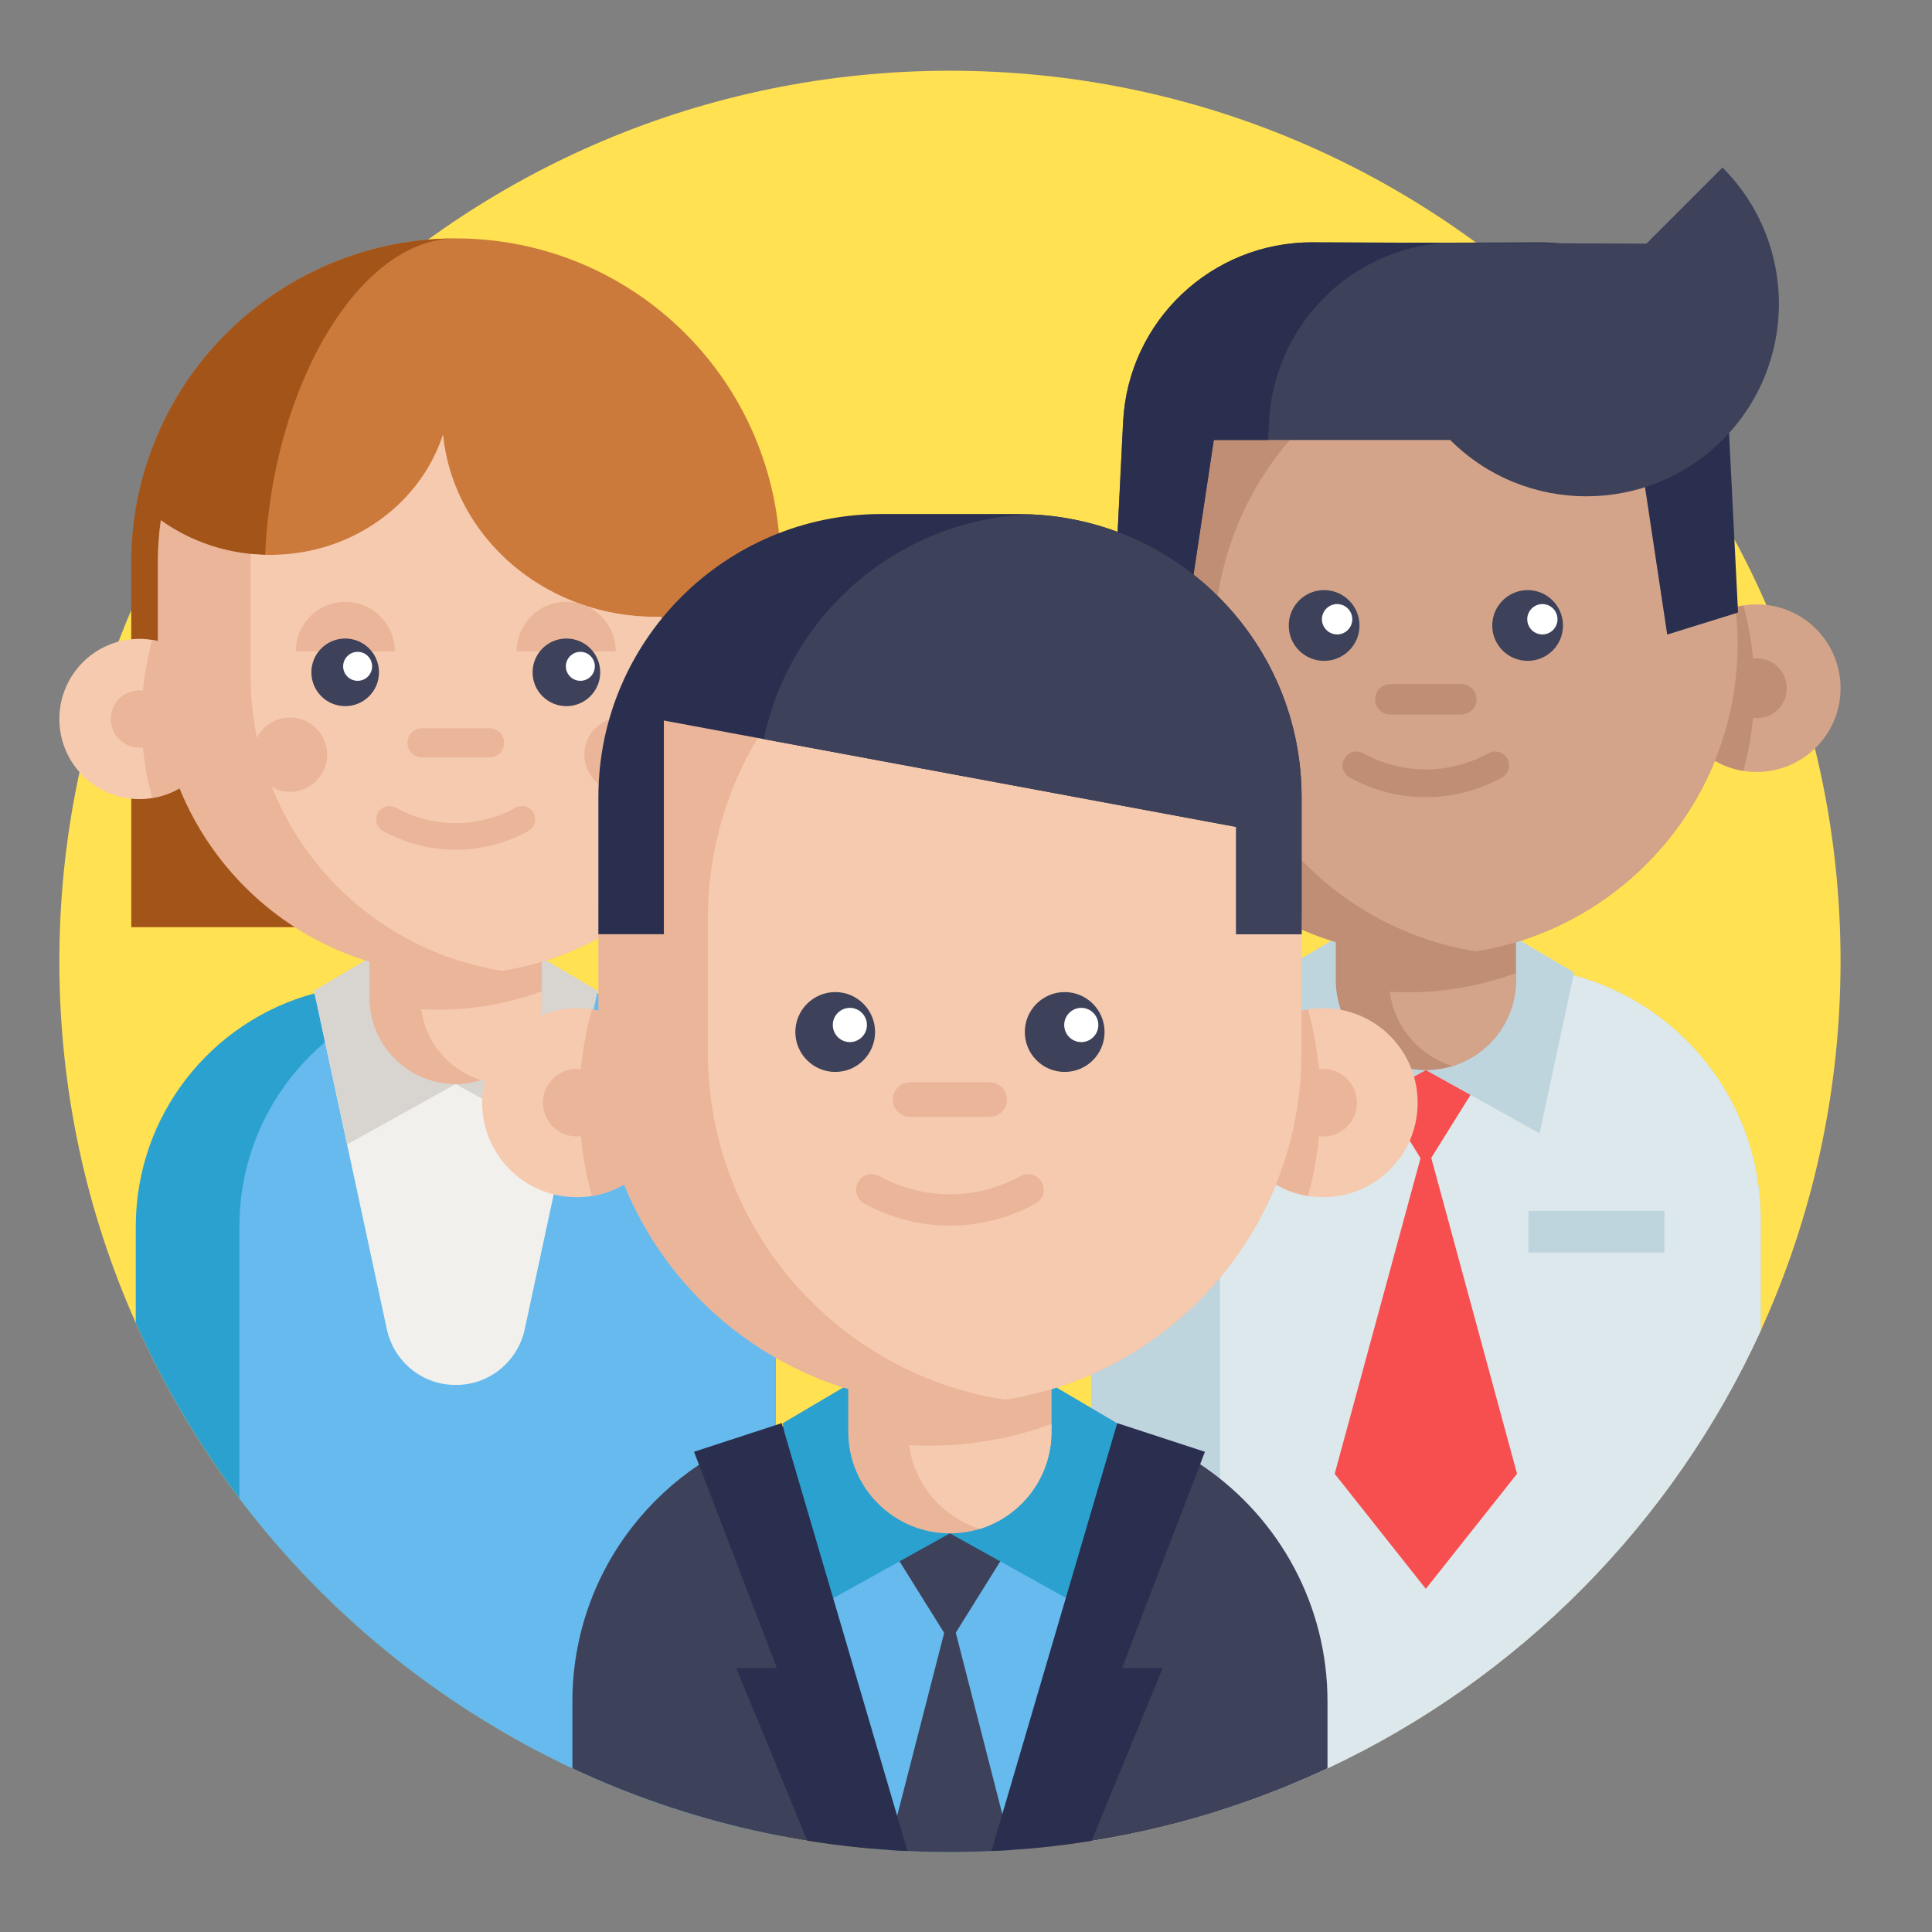 <svg width="18" height="18" viewBox="0 0 18 18" fill="none" xmlns="http://www.w3.org/2000/svg">
<rect x="0" y="0" width="18" height="18" fill="#808080" stroke="none"/>
<g clip-path="url(#clip0)">
<path d="M17.148 8.957C17.148 10.185 16.882 11.35 16.404 12.398C15.586 14.19 14.15 15.64 12.368 16.475C12.045 16.626 11.711 16.757 11.367 16.866C10.98 16.99 10.58 17.085 10.17 17.151C10.169 17.151 10.167 17.151 10.165 17.151C9.964 17.183 9.761 17.208 9.555 17.225C9.512 17.229 9.468 17.233 9.424 17.235C9.362 17.24 9.299 17.243 9.237 17.246C9.109 17.252 8.98 17.255 8.851 17.255C8.718 17.255 8.586 17.252 8.455 17.246C8.396 17.243 8.336 17.24 8.277 17.235C8.233 17.232 8.189 17.229 8.145 17.225C7.934 17.208 7.726 17.182 7.521 17.149C7.422 17.133 7.325 17.116 7.228 17.096C6.807 17.013 6.399 16.898 6.004 16.754C5.776 16.671 5.552 16.577 5.333 16.475C5.259 16.44 5.184 16.404 5.111 16.366C4.922 16.271 4.737 16.168 4.557 16.058C3.654 15.512 2.865 14.798 2.23 13.96C1.849 13.457 1.524 12.909 1.265 12.325C0.807 11.296 0.553 10.156 0.553 8.957C0.553 4.374 4.268 0.659 8.851 0.659C13.434 0.659 17.148 4.374 17.148 8.957Z" fill="#FFE152"/>
<path d="M7.228 11.428V17.096C6.807 17.013 6.399 16.898 6.004 16.754C5.776 16.671 5.552 16.577 5.333 16.475C5.258 16.44 5.184 16.404 5.111 16.366C4.922 16.271 4.737 16.168 4.557 16.058C3.654 15.512 2.865 14.798 2.23 13.96C1.849 13.456 1.524 12.908 1.265 12.325V11.428C1.265 10.387 1.971 9.512 2.931 9.255C2.966 9.246 3.001 9.237 3.037 9.23C3.132 9.209 3.23 9.194 3.33 9.186C3.39 9.181 3.452 9.179 3.513 9.179H4.978C5.142 9.179 5.301 9.196 5.455 9.23C5.464 9.231 5.473 9.233 5.482 9.235C5.507 9.241 5.533 9.247 5.559 9.254C5.56 9.255 5.56 9.255 5.561 9.255C5.814 9.323 6.05 9.433 6.259 9.579C6.844 9.985 7.228 10.662 7.228 11.428Z" fill="#2BA1CF"/>
<path d="M7.228 11.428V17.096C6.808 17.013 6.399 16.898 6.005 16.754C5.776 16.671 5.552 16.577 5.334 16.475C5.259 16.44 5.185 16.404 5.111 16.366C4.922 16.271 4.738 16.168 4.558 16.058C3.655 15.512 2.865 14.798 2.23 13.96V11.428C2.23 10.387 2.937 9.512 3.896 9.255C3.932 9.246 3.967 9.237 4.003 9.23C4.098 9.209 4.196 9.194 4.295 9.186C4.356 9.181 4.417 9.179 4.479 9.179H4.979C5.143 9.179 5.302 9.196 5.456 9.23C5.465 9.231 5.473 9.233 5.482 9.235C5.508 9.241 5.534 9.247 5.559 9.254C5.56 9.255 5.561 9.255 5.561 9.255C5.815 9.323 6.05 9.433 6.26 9.579C6.845 9.985 7.228 10.662 7.228 11.428Z" fill="#66BAED"/>
<path d="M5.567 9.229L5.561 9.255L4.889 12.384C4.824 12.685 4.559 12.903 4.252 12.903C4.25 12.903 4.248 12.903 4.247 12.903C4.244 12.903 4.243 12.903 4.241 12.903C3.933 12.903 3.669 12.685 3.604 12.384L2.931 9.255L2.926 9.229H5.567Z" fill="#F2F0EC"/>
<path d="M4.246 10.1L3.234 10.662L2.926 9.229L3.555 8.859" fill="#D8D5D0"/>
<path d="M4.246 10.1L5.259 10.662L5.567 9.229L4.937 8.859" fill="#D8D5D0"/>
<path d="M1.224 8.637V5.245C1.224 4.9 1.281 4.563 1.395 4.241C1.819 3.033 2.965 2.221 4.247 2.221C4.406 2.221 4.564 2.234 4.718 2.258C5.422 2.368 6.068 2.727 6.536 3.27C7.01 3.818 7.27 4.52 7.27 5.245V8.637" fill="#CC7A3B"/>
<path d="M2.466 5.377C2.466 6.577 3.169 7.965 3.555 8.637H1.223V5.245C1.223 4.9 1.28 4.563 1.394 4.241C1.816 3.04 2.951 2.231 4.224 2.222C3.294 2.245 2.466 3.736 2.466 5.377Z" fill="#A35418"/>
<path d="M5.048 8.312V9.297C5.048 9.658 4.81 9.963 4.483 10.064C4.408 10.087 4.328 10.1 4.246 10.1C3.802 10.1 3.443 9.74 3.443 9.297V8.312H5.048Z" fill="#EAB599"/>
<path d="M5.048 9.235V9.297C5.048 9.658 4.811 9.963 4.483 10.064C4.188 9.973 3.966 9.716 3.925 9.402C3.978 9.405 4.032 9.407 4.086 9.407C4.238 9.407 4.387 9.395 4.532 9.371C4.711 9.342 4.883 9.296 5.048 9.235Z" fill="#F6CAAE"/>
<path d="M2.045 6.699C2.045 7.07 1.774 7.378 1.418 7.435C1.38 7.442 1.34 7.445 1.299 7.445C0.887 7.445 0.553 7.111 0.553 6.699C0.553 6.286 0.887 5.952 1.299 5.952C1.34 5.952 1.38 5.956 1.418 5.962C1.774 6.019 2.045 6.327 2.045 6.699Z" fill="#F6CAAE"/>
<path d="M2.045 6.699C2.045 7.07 1.774 7.378 1.418 7.435C1.354 7.201 1.319 6.954 1.319 6.699C1.319 6.444 1.354 6.197 1.418 5.962C1.774 6.019 2.045 6.327 2.045 6.699Z" fill="#EAB599"/>
<path d="M1.566 6.699C1.566 6.846 1.446 6.965 1.299 6.965C1.152 6.965 1.032 6.846 1.032 6.699C1.032 6.551 1.152 6.432 1.299 6.432C1.446 6.432 1.566 6.551 1.566 6.699Z" fill="#EAB599"/>
<path d="M6.162 5.746V8.311C5.766 8.689 5.257 8.951 4.692 9.043C4.687 9.043 4.682 9.044 4.678 9.045C4.537 9.067 4.393 9.078 4.246 9.078C2.713 9.078 1.47 7.835 1.47 6.302V5.245C1.47 5.11 1.479 4.976 1.498 4.846C2.159 5.321 3.106 5.274 3.709 4.704C3.909 4.515 4.048 4.291 4.126 4.052C4.17 4.47 4.361 4.876 4.699 5.196C5.102 5.576 5.635 5.76 6.162 5.746Z" fill="#EAB599"/>
<path d="M6.163 5.746V8.311C5.766 8.689 5.258 8.951 4.692 9.043C4.688 9.043 4.683 9.044 4.679 9.045C3.351 8.837 2.335 7.688 2.335 6.302V5.245C2.335 5.217 2.335 5.189 2.336 5.161C2.826 5.211 3.334 5.059 3.71 4.704C3.91 4.515 4.049 4.29 4.127 4.052C4.171 4.47 4.362 4.876 4.7 5.196C5.103 5.576 5.635 5.76 6.163 5.746Z" fill="#F6CAAE"/>
<path d="M5.737 6.068C5.737 5.813 5.53 5.607 5.276 5.607C5.021 5.607 4.814 5.813 4.814 6.068" fill="#EAB599"/>
<path d="M3.678 6.068C3.678 5.813 3.471 5.607 3.217 5.607C2.962 5.607 2.756 5.813 2.756 6.068" fill="#EAB599"/>
<path d="M3.531 6.264C3.531 6.438 3.39 6.579 3.216 6.579C3.042 6.579 2.901 6.438 2.901 6.264C2.901 6.09 3.042 5.949 3.216 5.949C3.39 5.949 3.531 6.09 3.531 6.264Z" fill="#3D4159"/>
<path d="M5.592 6.264C5.592 6.438 5.451 6.579 5.277 6.579C5.103 6.579 4.962 6.438 4.962 6.264C4.962 6.09 5.103 5.949 5.277 5.949C5.451 5.949 5.592 6.09 5.592 6.264Z" fill="#3D4159"/>
<path d="M4.562 7.057H3.932C3.857 7.057 3.796 6.996 3.796 6.921C3.796 6.846 3.857 6.785 3.932 6.785H4.562C4.637 6.785 4.697 6.846 4.697 6.921C4.697 6.996 4.637 7.057 4.562 7.057Z" fill="#EAB599"/>
<path d="M4.246 7.917C4.013 7.917 3.781 7.858 3.569 7.742C3.509 7.709 3.487 7.634 3.52 7.574C3.553 7.514 3.628 7.493 3.688 7.525C4.037 7.717 4.454 7.717 4.804 7.525C4.863 7.492 4.938 7.514 4.971 7.574C5.004 7.634 4.982 7.709 4.923 7.742C4.711 7.858 4.478 7.917 4.246 7.917Z" fill="#EAB599"/>
<path d="M3.467 6.208C3.467 6.283 3.407 6.343 3.332 6.343C3.258 6.343 3.197 6.283 3.197 6.208C3.197 6.134 3.258 6.073 3.332 6.073C3.407 6.073 3.467 6.134 3.467 6.208Z" fill="white"/>
<path d="M5.542 6.208C5.542 6.283 5.482 6.343 5.407 6.343C5.333 6.343 5.272 6.283 5.272 6.208C5.272 6.134 5.333 6.073 5.407 6.073C5.482 6.073 5.542 6.134 5.542 6.208Z" fill="white"/>
<path d="M6.136 7.031C6.136 7.222 5.981 7.377 5.79 7.377C5.599 7.377 5.444 7.222 5.444 7.031C5.444 6.84 5.599 6.685 5.79 6.685C5.981 6.685 6.136 6.84 6.136 7.031Z" fill="#EAB599"/>
<path d="M3.048 7.031C3.048 7.222 2.893 7.377 2.702 7.377C2.511 7.377 2.356 7.222 2.356 7.031C2.356 6.84 2.511 6.685 2.702 6.685C2.893 6.685 3.048 6.84 3.048 7.031Z" fill="#EAB599"/>
<path d="M16.404 11.359V12.398C15.586 14.19 14.15 15.64 12.368 16.475C12.045 16.626 11.711 16.757 11.367 16.866C10.98 16.99 10.58 17.085 10.171 17.151C10.169 17.151 10.167 17.151 10.165 17.151V11.359C10.165 10.125 11.116 9.112 12.326 9.015C12.389 9.009 12.453 9.007 12.518 9.007H14.05C14.231 9.007 14.408 9.027 14.577 9.066C15.623 9.305 16.404 10.241 16.404 11.359Z" fill="#BFD5DE"/>
<path d="M16.403 11.359V12.398C15.586 14.19 14.149 15.64 12.367 16.475C12.045 16.626 11.71 16.757 11.366 16.866V11.359C11.366 10.06 12.42 9.007 13.72 9.007H14.05C15.35 9.007 16.403 10.06 16.403 11.359Z" fill="#DDE8ED"/>
<path d="M10.981 6.412C10.981 6.8 10.697 7.123 10.326 7.182C10.285 7.189 10.243 7.192 10.201 7.192C9.769 7.192 9.42 6.843 9.42 6.412C9.42 5.98 9.769 5.631 10.201 5.631C10.243 5.631 10.285 5.634 10.326 5.641C10.697 5.701 10.981 6.023 10.981 6.412Z" fill="#D3A489"/>
<path d="M13.916 9.855L13.284 10.869L12.652 9.855" fill="#F74F4F"/>
<path d="M14.134 13.731L13.284 14.803L12.435 13.731L13.285 10.605L14.134 13.731Z" fill="#F74F4F"/>
<path d="M10.982 6.412C10.982 6.8 10.698 7.123 10.326 7.182C10.259 6.937 10.223 6.678 10.223 6.412C10.223 6.145 10.259 5.887 10.326 5.641C10.698 5.701 10.982 6.023 10.982 6.412Z" fill="#BF8E75"/>
<path d="M10.48 6.412C10.48 6.566 10.355 6.691 10.201 6.691C10.047 6.691 9.922 6.566 9.922 6.412C9.922 6.258 10.047 6.133 10.201 6.133C10.355 6.133 10.48 6.258 10.48 6.412Z" fill="#BF8E75"/>
<path d="M13.284 9.97L12.225 10.559L11.902 9.06L12.56 8.672" fill="#BFD5DE"/>
<path d="M13.284 9.97L14.344 10.559L14.666 9.06L14.008 8.672" fill="#BFD5DE"/>
<path d="M15.587 6.412C15.587 6.8 15.871 7.123 16.242 7.182C16.283 7.189 16.325 7.192 16.368 7.192C16.799 7.192 17.148 6.843 17.148 6.412C17.148 5.98 16.799 5.631 16.368 5.631C16.325 5.631 16.283 5.634 16.242 5.641C15.871 5.701 15.587 6.023 15.587 6.412Z" fill="#D3A489"/>
<path d="M15.587 6.412C15.587 6.8 15.871 7.123 16.242 7.182C16.31 6.937 16.346 6.678 16.346 6.412C16.346 6.145 16.31 5.886 16.242 5.641C15.871 5.701 15.587 6.023 15.587 6.412Z" fill="#BF8E75"/>
<path d="M16.647 6.412C16.647 6.566 16.522 6.691 16.368 6.691C16.214 6.691 16.089 6.566 16.089 6.412C16.089 6.258 16.214 6.133 16.368 6.133C16.522 6.133 16.647 6.258 16.647 6.412Z" fill="#BF8E75"/>
<path d="M16.189 5.997C16.189 7.442 15.133 8.641 13.751 8.864C13.599 8.889 13.444 8.901 13.285 8.901C11.68 8.901 10.38 7.601 10.38 5.997C10.38 5.238 10.643 4.098 11.12 3.581C11.651 3.004 12.439 3.092 13.285 3.092C13.444 3.092 13.599 3.105 13.751 3.13C15.133 3.352 16.189 4.551 16.189 5.997Z" fill="#BF8E75"/>
<path d="M14.124 8.1V9.13C14.124 9.508 13.876 9.826 13.533 9.932C13.455 9.957 13.371 9.97 13.285 9.97C12.821 9.97 12.445 9.594 12.445 9.13V8.1H14.124Z" fill="#BF8E75"/>
<path d="M14.124 9.065V9.131C14.124 9.508 13.875 9.827 13.533 9.932C13.223 9.837 12.991 9.569 12.948 9.24C13.004 9.243 13.061 9.245 13.117 9.245C13.276 9.245 13.432 9.232 13.584 9.207C13.771 9.177 13.951 9.129 14.124 9.065Z" fill="#D3A489"/>
<path d="M16.189 5.997C16.189 7.442 15.133 8.641 13.75 8.864C12.367 8.641 11.312 7.442 11.312 5.997C11.312 5.107 11.712 4.31 12.343 3.777C12.736 3.445 13.219 3.215 13.75 3.129C15.039 3.337 16.044 4.394 16.174 5.707C16.184 5.802 16.189 5.899 16.189 5.997Z" fill="#D3A489"/>
<path d="M13.284 7.427C13.041 7.427 12.798 7.366 12.576 7.245C12.513 7.21 12.49 7.132 12.525 7.069C12.559 7.006 12.638 6.984 12.7 7.018C13.066 7.219 13.502 7.219 13.868 7.018C13.93 6.984 14.009 7.006 14.043 7.069C14.078 7.132 14.055 7.21 13.992 7.245C13.771 7.366 13.527 7.427 13.284 7.427Z" fill="#BF8E75"/>
<path d="M12.666 5.828C12.666 6.01 12.518 6.157 12.336 6.157C12.154 6.157 12.007 6.01 12.007 5.828C12.007 5.646 12.154 5.498 12.336 5.498C12.518 5.498 12.666 5.646 12.666 5.828Z" fill="#3D4159"/>
<path d="M14.562 5.828C14.562 6.01 14.415 6.157 14.233 6.157C14.051 6.157 13.903 6.01 13.903 5.828C13.903 5.646 14.051 5.498 14.233 5.498C14.415 5.498 14.562 5.646 14.562 5.828Z" fill="#3D4159"/>
<path d="M12.599 5.769C12.599 5.847 12.536 5.911 12.458 5.911C12.38 5.911 12.316 5.847 12.316 5.769C12.316 5.692 12.38 5.628 12.458 5.628C12.536 5.628 12.599 5.692 12.599 5.769Z" fill="white"/>
<path d="M14.511 5.769C14.511 5.847 14.448 5.911 14.37 5.911C14.292 5.911 14.229 5.847 14.229 5.769C14.229 5.692 14.292 5.628 14.37 5.628C14.448 5.628 14.511 5.692 14.511 5.769Z" fill="white"/>
<path d="M13.614 6.657H12.955C12.876 6.657 12.812 6.594 12.812 6.515C12.812 6.437 12.876 6.373 12.955 6.373H13.614C13.692 6.373 13.756 6.437 13.756 6.515C13.756 6.594 13.692 6.657 13.614 6.657Z" fill="#BF8E75"/>
<path d="M14.24 11.282H15.507V11.67H14.24V11.282Z" fill="#BFD5DE"/>
<path d="M13.114 2.262C13.994 2.325 14.701 3.036 14.745 3.931L14.754 4.099H15.26L15.533 5.912L16.193 5.707L16.104 3.931C16.057 2.991 15.28 2.254 14.339 2.258L13.114 2.262Z" fill="#2A2F4F"/>
<path d="M16.048 1.561C16.749 2.262 16.749 3.398 16.048 4.099C15.348 4.799 14.211 4.799 13.511 4.099L16.048 1.561Z" fill="#3D4159"/>
<path d="M13.51 4.099H11.308L11.035 5.912L10.375 5.707L10.463 3.931C10.51 2.991 11.288 2.254 12.229 2.258L15.409 2.27L15.83 3.026" fill="#3D4159"/>
<path d="M13.455 2.262C12.575 2.325 11.868 3.036 11.823 3.931L11.815 4.099H11.309L11.036 5.912L10.376 5.707L10.465 3.931C10.511 2.991 11.289 2.254 12.23 2.258L13.455 2.262Z" fill="#2A2F4F"/>
<path d="M12.368 15.853V16.475C11.3 16.976 10.108 17.255 8.851 17.255C7.593 17.255 6.401 16.976 5.333 16.475V15.853C5.333 14.625 6.167 13.593 7.299 13.29C7.34 13.279 7.382 13.268 7.424 13.259C7.537 13.235 7.652 13.218 7.769 13.209C7.841 13.203 7.913 13.2 7.986 13.2H9.714C9.908 13.2 10.096 13.22 10.277 13.259C10.288 13.261 10.298 13.264 10.308 13.266C10.339 13.273 10.369 13.281 10.399 13.289C10.4 13.289 10.401 13.289 10.402 13.29C10.701 13.369 10.979 13.5 11.226 13.672C11.916 14.151 12.368 14.949 12.368 15.853Z" fill="#3D4159"/>
<path d="M10.408 13.259L10.401 13.289L9.555 17.225C9.511 17.229 9.467 17.233 9.423 17.235C9.361 17.24 9.299 17.243 9.236 17.246C9.108 17.252 8.98 17.255 8.85 17.255C8.717 17.255 8.586 17.252 8.455 17.246C8.395 17.243 8.336 17.24 8.277 17.235C8.232 17.232 8.188 17.229 8.144 17.225L7.298 13.29L7.292 13.259H10.408Z" fill="#66BAED"/>
<path d="M9.562 14.157L8.85 15.299L8.138 14.157" fill="#3D4159"/>
<path d="M9.424 17.236C9.362 17.24 9.3 17.243 9.237 17.246C9.109 17.252 8.98 17.255 8.851 17.255C8.718 17.255 8.586 17.252 8.455 17.246C8.396 17.243 8.337 17.24 8.277 17.235L8.851 15.002L9.424 17.236Z" fill="#3D4159"/>
<path d="M8.85 14.286L7.655 14.95L7.292 13.26L8.034 12.822" fill="#2BA1CF"/>
<path d="M8.85 14.286L10.044 14.95L10.408 13.26L9.665 12.822" fill="#2BA1CF"/>
<path d="M10.454 15.54H10.833L10.171 17.15C9.865 17.2 9.553 17.232 9.237 17.246L10.4 13.289L10.409 13.259L11.226 13.526L10.454 15.54Z" fill="#2A2F4F"/>
<path d="M8.455 17.246C8.139 17.231 7.827 17.198 7.521 17.149L6.859 15.54H7.238L6.466 13.526L7.283 13.259L7.292 13.289L8.455 17.246Z" fill="#2A2F4F"/>
<path d="M9.797 12.178V13.339C9.797 13.765 9.516 14.124 9.13 14.244C9.041 14.271 8.947 14.286 8.85 14.286C8.327 14.286 7.903 13.862 7.903 13.339V12.178H9.797Z" fill="#EAB599"/>
<path d="M9.796 13.266V13.339C9.796 13.765 9.516 14.124 9.13 14.244C8.781 14.136 8.519 13.834 8.471 13.463C8.534 13.467 8.598 13.469 8.661 13.469C8.841 13.469 9.016 13.454 9.187 13.426C9.398 13.392 9.602 13.338 9.796 13.266Z" fill="#F6CAAE"/>
<path d="M6.253 10.274C6.253 10.712 5.933 11.075 5.514 11.143C5.468 11.15 5.421 11.154 5.373 11.154C4.886 11.154 4.492 10.76 4.492 10.274C4.492 9.787 4.886 9.393 5.373 9.393C5.421 9.393 5.468 9.397 5.514 9.404C5.933 9.472 6.253 9.835 6.253 10.274Z" fill="#F6CAAE"/>
<path d="M6.254 10.274C6.254 10.712 5.933 11.075 5.514 11.143C5.438 10.866 5.397 10.574 5.397 10.274C5.397 9.973 5.438 9.681 5.514 9.405C5.933 9.472 6.254 9.835 6.254 10.274Z" fill="#EAB599"/>
<path d="M5.688 10.274C5.688 10.447 5.547 10.588 5.373 10.588C5.199 10.588 5.059 10.447 5.059 10.274C5.059 10.1 5.199 9.959 5.373 9.959C5.547 9.959 5.688 10.1 5.688 10.274Z" fill="#EAB599"/>
<path d="M11.447 10.274C11.447 10.712 11.768 11.075 12.187 11.143C12.232 11.15 12.28 11.154 12.328 11.154C12.814 11.154 13.208 10.76 13.208 10.274C13.208 9.787 12.814 9.393 12.328 9.393C12.28 9.393 12.232 9.397 12.187 9.404C11.768 9.472 11.447 9.835 11.447 10.274Z" fill="#F6CAAE"/>
<path d="M11.447 10.274C11.447 10.712 11.768 11.075 12.187 11.143C12.263 10.866 12.303 10.574 12.303 10.274C12.303 9.973 12.263 9.681 12.187 9.405C11.768 9.472 11.447 9.835 11.447 10.274Z" fill="#EAB599"/>
<path d="M12.126 8.559V9.806C12.126 11.436 10.935 12.788 9.376 13.039C9.371 13.04 9.365 13.041 9.36 13.042C9.194 13.068 9.024 13.081 8.85 13.081C7.042 13.081 5.575 11.615 5.575 9.806V8.559C5.575 8.178 5.64 7.812 5.76 7.472C6.208 6.197 7.423 5.283 8.85 5.283H8.851C9.024 5.283 9.195 5.296 9.361 5.322C10.928 5.567 12.126 6.923 12.126 8.559Z" fill="#EAB599"/>
<path d="M12.642 10.274C12.642 10.447 12.501 10.588 12.327 10.588C12.154 10.588 12.013 10.447 12.013 10.274C12.013 10.1 12.154 9.959 12.327 9.959C12.501 9.959 12.642 10.1 12.642 10.274Z" fill="#EAB599"/>
<path d="M12.126 8.558V9.806C12.126 11.436 10.935 12.788 9.376 13.039C9.371 13.04 9.365 13.041 9.36 13.041C7.793 12.797 6.595 11.441 6.595 9.806V8.558C6.595 6.923 7.793 5.567 9.36 5.322C10.927 5.567 12.126 6.923 12.126 8.558Z" fill="#F6CAAE"/>
<path d="M8.153 9.615C8.153 9.82 7.987 9.987 7.782 9.987C7.577 9.987 7.41 9.82 7.41 9.615C7.41 9.41 7.577 9.243 7.782 9.243C7.987 9.243 8.153 9.41 8.153 9.615Z" fill="#3D4159"/>
<path d="M10.291 9.615C10.291 9.82 10.125 9.987 9.919 9.987C9.714 9.987 9.548 9.82 9.548 9.615C9.548 9.41 9.714 9.243 9.919 9.243C10.125 9.243 10.291 9.41 10.291 9.615Z" fill="#3D4159"/>
<path d="M8.077 9.55C8.077 9.637 8.006 9.709 7.918 9.709C7.83 9.709 7.759 9.637 7.759 9.55C7.759 9.462 7.83 9.39 7.918 9.39C8.006 9.39 8.077 9.462 8.077 9.55Z" fill="white"/>
<path d="M10.233 9.55C10.233 9.637 10.162 9.709 10.074 9.709C9.986 9.709 9.915 9.637 9.915 9.55C9.915 9.462 9.986 9.39 10.074 9.39C10.162 9.39 10.233 9.462 10.233 9.55Z" fill="white"/>
<path d="M9.222 10.405H8.479C8.39 10.405 8.318 10.333 8.318 10.245C8.318 10.156 8.39 10.084 8.479 10.084H9.222C9.31 10.084 9.382 10.156 9.382 10.245C9.382 10.333 9.31 10.405 9.222 10.405Z" fill="#EAB599"/>
<path d="M8.85 11.419C8.575 11.419 8.301 11.35 8.051 11.213C7.981 11.174 7.955 11.085 7.994 11.015C8.032 10.944 8.121 10.919 8.192 10.957C8.604 11.184 9.096 11.184 9.508 10.957C9.578 10.919 9.667 10.944 9.706 11.015C9.745 11.085 9.719 11.174 9.648 11.213C9.398 11.35 9.124 11.419 8.85 11.419Z" fill="#EAB599"/>
<path d="M12.126 7.427V8.704H11.517V7.704L7.116 6.886L6.185 6.713V8.704H5.575V7.426C5.575 5.97 6.756 4.789 8.212 4.789H9.489C9.524 4.789 9.559 4.79 9.593 4.792C11.001 4.846 12.126 6.005 12.126 7.427Z" fill="#2A2F4F"/>
<path d="M12.127 7.426V8.704H11.517V7.704L7.116 6.886C7.359 5.721 8.369 4.839 9.594 4.792C11.002 4.846 12.127 6.005 12.127 7.426Z" fill="#3D4159"/>
</g>
<defs>
<clipPath id="clip0">
<rect x="0.553" y="0.659" width="16.596" height="16.596" fill="white"/>
</clipPath>
</defs>
</svg>
